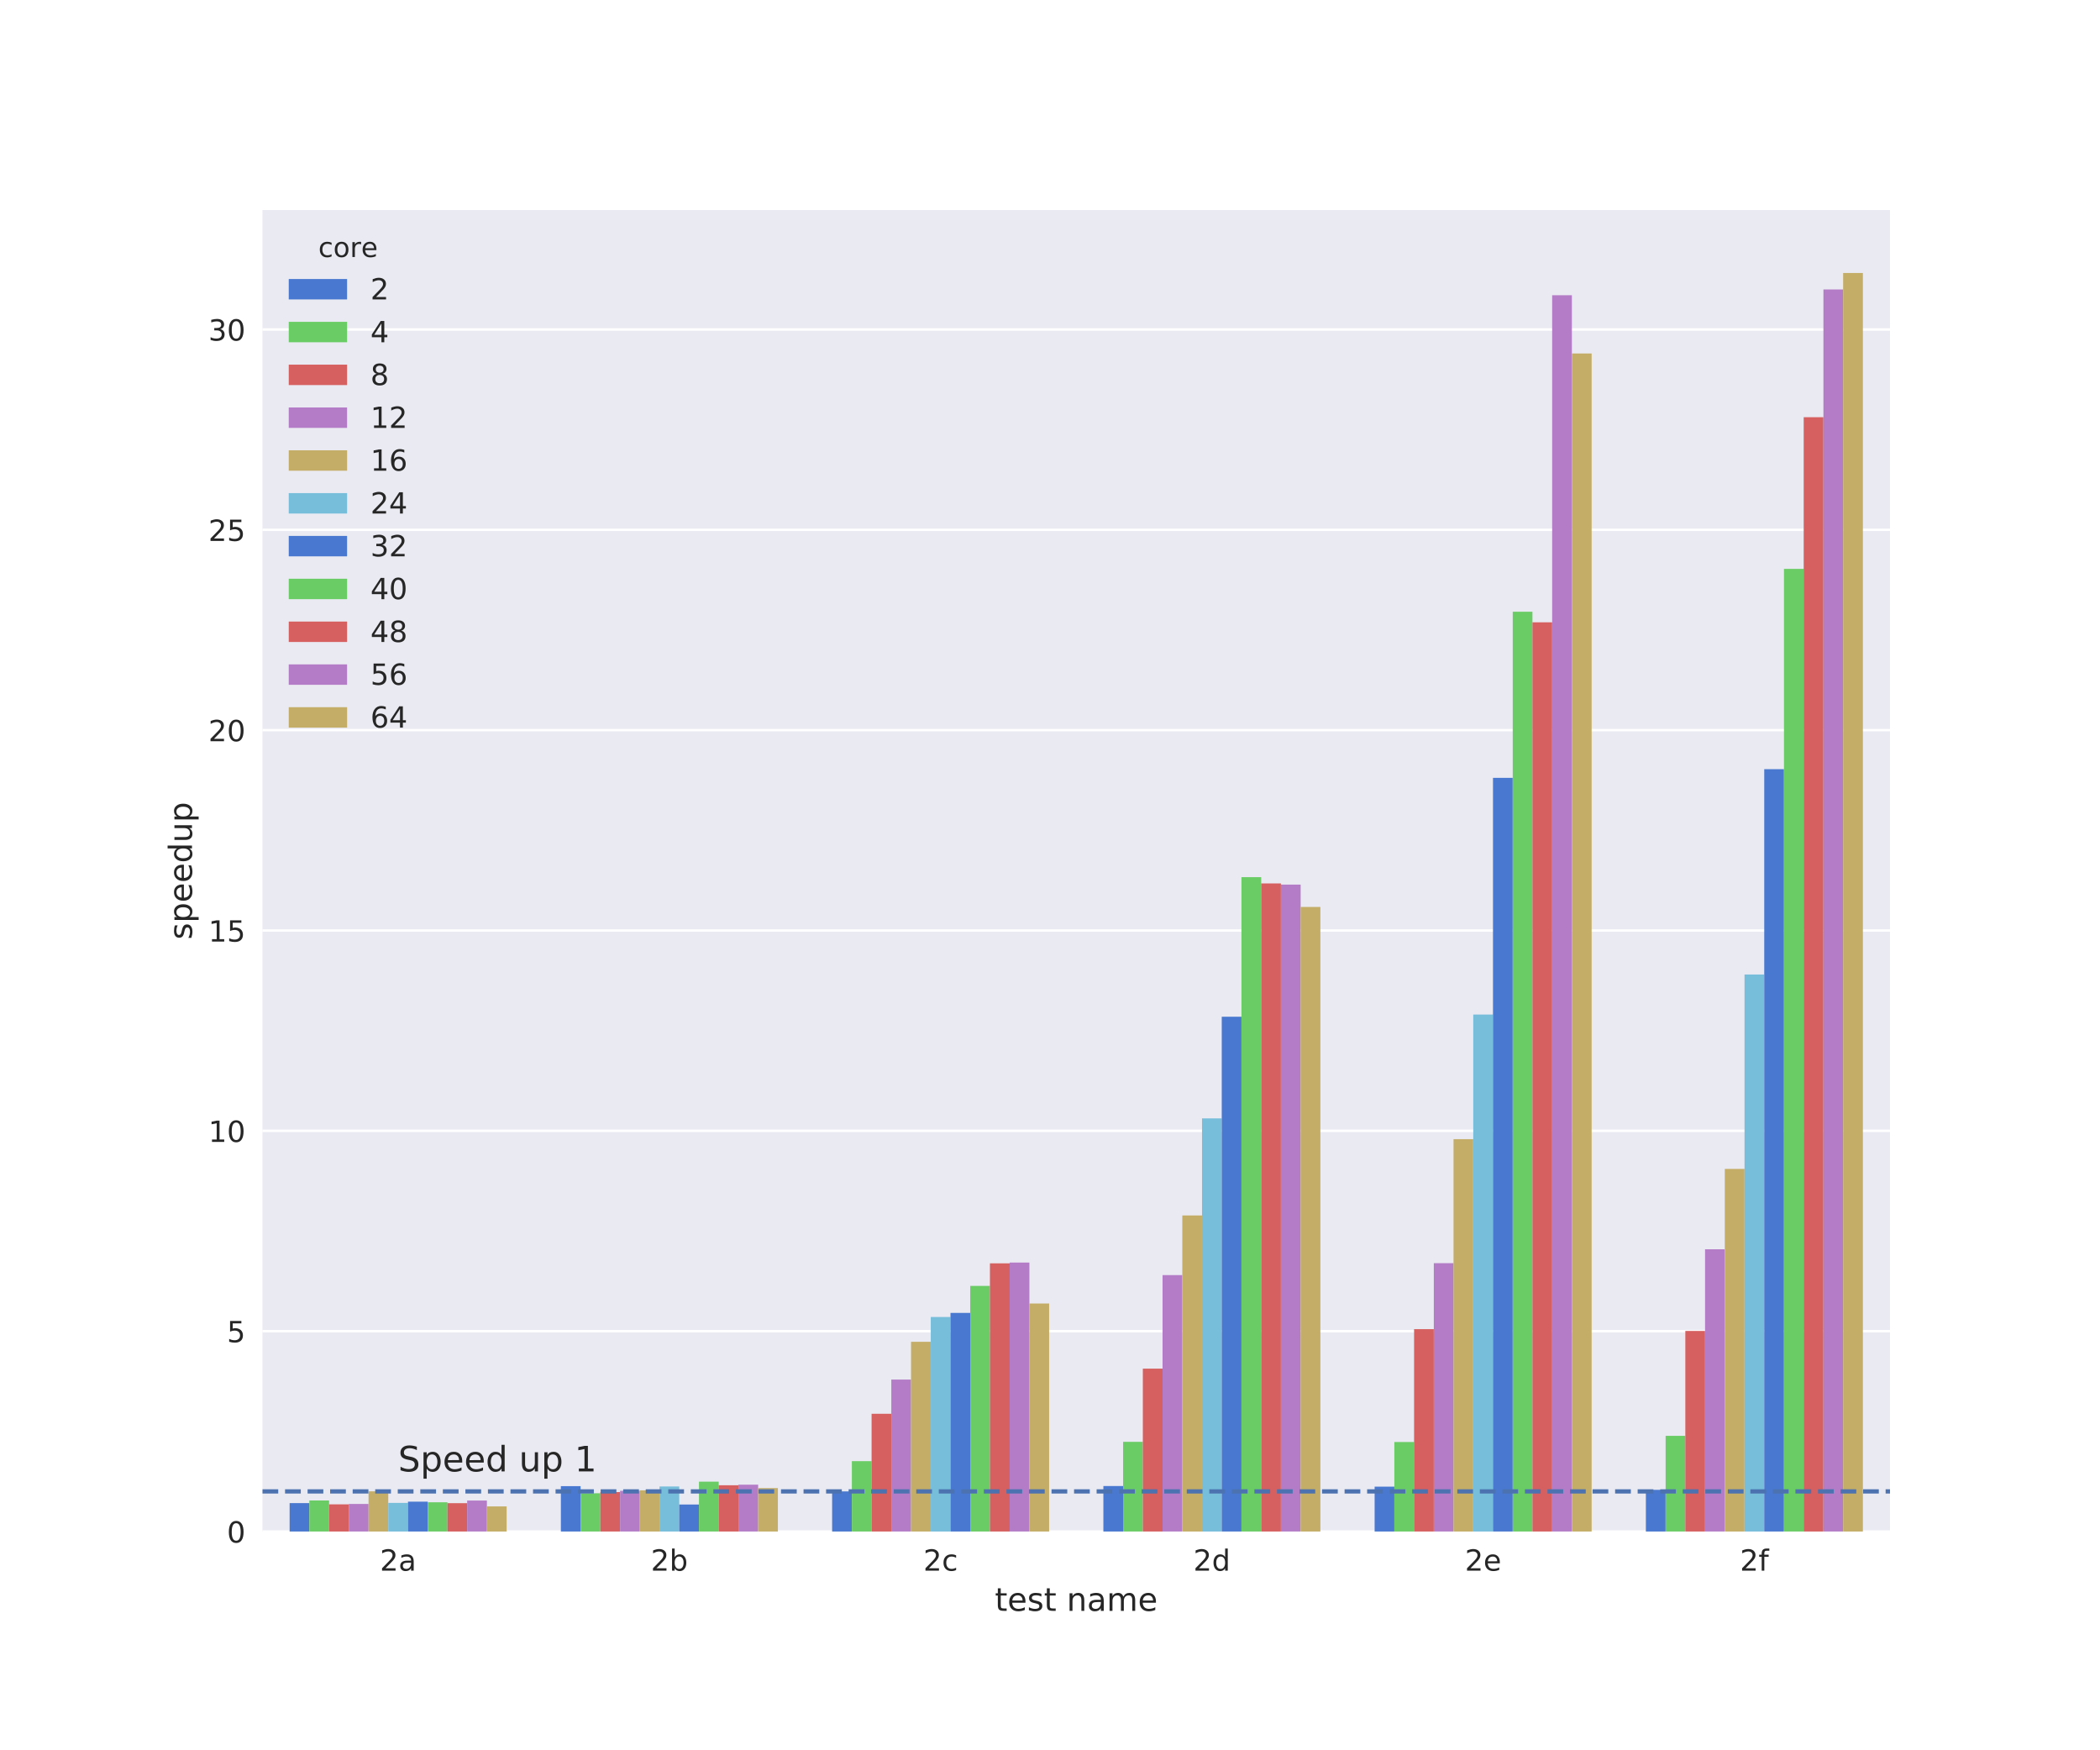 <?xml version="1.0" encoding="utf-8" standalone="no"?>
<!DOCTYPE svg PUBLIC "-//W3C//DTD SVG 1.1//EN"
  "http://www.w3.org/Graphics/SVG/1.1/DTD/svg11.dtd">
<!-- Created with matplotlib (http://matplotlib.org/) -->
<svg height="720pt" version="1.1" viewBox="0 0 864 720" width="864pt" xmlns="http://www.w3.org/2000/svg" xmlns:xlink="http://www.w3.org/1999/xlink">
 <defs>
  <style type="text/css">
*{stroke-linecap:butt;stroke-linejoin:round;}
  </style>
 </defs>
 <g id="figure_1">
  <g id="patch_1">
   <path d="M 0 720 
L 864 720 
L 864 0 
L 0 0 
z
" style="fill:#ffffff;"/>
  </g>
  <g id="axes_1">
   <g id="patch_2">
    <path d="M 108 630 
L 777.6 630 
L 777.6 86.4 
L 108 86.4 
z
" style="fill:#eaeaf2;"/>
   </g>
   <g id="matplotlib.axis_1">
    <g id="xtick_1">
     <g id="line2d_1"/>
     <g id="text_1">
      <!-- 2a -->
      <defs>
       <path d="M 19.188 8.297 
L 53.609 8.297 
L 53.609 0 
L 7.328 0 
L 7.328 8.297 
Q 12.938 14.109 22.625 23.891 
Q 32.328 33.688 34.812 36.531 
Q 39.547 41.844 41.422 45.531 
Q 43.312 49.219 43.312 52.781 
Q 43.312 58.594 39.234 62.25 
Q 35.156 65.922 28.609 65.922 
Q 23.969 65.922 18.812 64.312 
Q 13.672 62.703 7.812 59.422 
L 7.812 69.391 
Q 13.766 71.781 18.938 73 
Q 24.125 74.219 28.422 74.219 
Q 39.75 74.219 46.484 68.547 
Q 53.219 62.891 53.219 53.422 
Q 53.219 48.922 51.531 44.891 
Q 49.859 40.875 45.406 35.406 
Q 44.188 33.984 37.641 27.219 
Q 31.109 20.453 19.188 8.297 
z
" id="DejaVuSans-32"/>
       <path d="M 34.281 27.484 
Q 23.391 27.484 19.188 25 
Q 14.984 22.516 14.984 16.5 
Q 14.984 11.719 18.141 8.906 
Q 21.297 6.109 26.703 6.109 
Q 34.188 6.109 38.703 11.406 
Q 43.219 16.703 43.219 25.484 
L 43.219 27.484 
z
M 52.203 31.203 
L 52.203 0 
L 43.219 0 
L 43.219 8.297 
Q 40.141 3.328 35.547 0.953 
Q 30.953 -1.422 24.312 -1.422 
Q 15.922 -1.422 10.953 3.297 
Q 6 8.016 6 15.922 
Q 6 25.141 12.172 29.828 
Q 18.359 34.516 30.609 34.516 
L 43.219 34.516 
L 43.219 35.406 
Q 43.219 41.609 39.141 45 
Q 35.062 48.391 27.688 48.391 
Q 23 48.391 18.547 47.266 
Q 14.109 46.141 10.016 43.891 
L 10.016 52.203 
Q 14.938 54.109 19.578 55.047 
Q 24.219 56 28.609 56 
Q 40.484 56 46.344 49.844 
Q 52.203 43.703 52.203 31.203 
z
" id="DejaVuSans-61"/>
      </defs>
      <g style="fill:#262626;" transform="translate(156.306 646.118)scale(0.12 -0.12)">
       <use xlink:href="#DejaVuSans-32"/>
       <use x="63.623" xlink:href="#DejaVuSans-61"/>
      </g>
     </g>
    </g>
    <g id="xtick_2">
     <g id="line2d_2"/>
     <g id="text_2">
      <!-- 2b -->
      <defs>
       <path d="M 48.688 27.297 
Q 48.688 37.203 44.609 42.844 
Q 40.531 48.484 33.406 48.484 
Q 26.266 48.484 22.188 42.844 
Q 18.109 37.203 18.109 27.297 
Q 18.109 17.391 22.188 11.75 
Q 26.266 6.109 33.406 6.109 
Q 40.531 6.109 44.609 11.75 
Q 48.688 17.391 48.688 27.297 
z
M 18.109 46.391 
Q 20.953 51.266 25.266 53.625 
Q 29.594 56 35.594 56 
Q 45.562 56 51.781 48.094 
Q 58.016 40.188 58.016 27.297 
Q 58.016 14.406 51.781 6.484 
Q 45.562 -1.422 35.594 -1.422 
Q 29.594 -1.422 25.266 0.953 
Q 20.953 3.328 18.109 8.203 
L 18.109 0 
L 9.078 0 
L 9.078 75.984 
L 18.109 75.984 
z
" id="DejaVuSans-62"/>
      </defs>
      <g style="fill:#262626;" transform="translate(267.773 646.118)scale(0.12 -0.12)">
       <use xlink:href="#DejaVuSans-32"/>
       <use x="63.623" xlink:href="#DejaVuSans-62"/>
      </g>
     </g>
    </g>
    <g id="xtick_3">
     <g id="line2d_3"/>
     <g id="text_3">
      <!-- 2c -->
      <defs>
       <path d="M 48.781 52.594 
L 48.781 44.188 
Q 44.969 46.297 41.141 47.344 
Q 37.312 48.391 33.406 48.391 
Q 24.656 48.391 19.812 42.844 
Q 14.984 37.312 14.984 27.297 
Q 14.984 17.281 19.812 11.734 
Q 24.656 6.203 33.406 6.203 
Q 37.312 6.203 41.141 7.25 
Q 44.969 8.297 48.781 10.406 
L 48.781 2.094 
Q 45.016 0.344 40.984 -0.531 
Q 36.969 -1.422 32.422 -1.422 
Q 20.062 -1.422 12.781 6.344 
Q 5.516 14.109 5.516 27.297 
Q 5.516 40.672 12.859 48.328 
Q 20.219 56 33.016 56 
Q 37.156 56 41.109 55.141 
Q 45.062 54.297 48.781 52.594 
z
" id="DejaVuSans-63"/>
      </defs>
      <g style="fill:#262626;" transform="translate(379.883 646.118)scale(0.12 -0.12)">
       <use xlink:href="#DejaVuSans-32"/>
       <use x="63.623" xlink:href="#DejaVuSans-63"/>
      </g>
     </g>
    </g>
    <g id="xtick_4">
     <g id="line2d_4"/>
     <g id="text_4">
      <!-- 2d -->
      <defs>
       <path d="M 45.406 46.391 
L 45.406 75.984 
L 54.391 75.984 
L 54.391 0 
L 45.406 0 
L 45.406 8.203 
Q 42.578 3.328 38.25 0.953 
Q 33.938 -1.422 27.875 -1.422 
Q 17.969 -1.422 11.734 6.484 
Q 5.516 14.406 5.516 27.297 
Q 5.516 40.188 11.734 48.094 
Q 17.969 56 27.875 56 
Q 33.938 56 38.25 53.625 
Q 42.578 51.266 45.406 46.391 
z
M 14.797 27.297 
Q 14.797 17.391 18.875 11.75 
Q 22.953 6.109 30.078 6.109 
Q 37.203 6.109 41.297 11.75 
Q 45.406 17.391 45.406 27.297 
Q 45.406 37.203 41.297 42.844 
Q 37.203 48.484 30.078 48.484 
Q 22.953 48.484 18.875 42.844 
Q 14.797 37.203 14.797 27.297 
z
" id="DejaVuSans-64"/>
      </defs>
      <g style="fill:#262626;" transform="translate(490.973 646.118)scale(0.12 -0.12)">
       <use xlink:href="#DejaVuSans-32"/>
       <use x="63.623" xlink:href="#DejaVuSans-64"/>
      </g>
     </g>
    </g>
    <g id="xtick_5">
     <g id="line2d_5"/>
     <g id="text_5">
      <!-- 2e -->
      <defs>
       <path d="M 56.203 29.594 
L 56.203 25.203 
L 14.891 25.203 
Q 15.484 15.922 20.484 11.062 
Q 25.484 6.203 34.422 6.203 
Q 39.594 6.203 44.453 7.469 
Q 49.312 8.734 54.109 11.281 
L 54.109 2.781 
Q 49.266 0.734 44.188 -0.344 
Q 39.109 -1.422 33.891 -1.422 
Q 20.797 -1.422 13.156 6.188 
Q 5.516 13.812 5.516 26.812 
Q 5.516 40.234 12.766 48.109 
Q 20.016 56 32.328 56 
Q 43.359 56 49.781 48.891 
Q 56.203 41.797 56.203 29.594 
z
M 47.219 32.234 
Q 47.125 39.594 43.094 43.984 
Q 39.062 48.391 32.422 48.391 
Q 24.906 48.391 20.391 44.141 
Q 15.875 39.891 15.188 32.172 
z
" id="DejaVuSans-65"/>
      </defs>
      <g style="fill:#262626;" transform="translate(602.691 646.118)scale(0.12 -0.12)">
       <use xlink:href="#DejaVuSans-32"/>
       <use x="63.623" xlink:href="#DejaVuSans-65"/>
      </g>
     </g>
    </g>
    <g id="xtick_6">
     <g id="line2d_6"/>
     <g id="text_6">
      <!-- 2f -->
      <defs>
       <path d="M 37.109 75.984 
L 37.109 68.5 
L 28.516 68.5 
Q 23.688 68.5 21.797 66.547 
Q 19.922 64.594 19.922 59.516 
L 19.922 54.688 
L 34.719 54.688 
L 34.719 47.703 
L 19.922 47.703 
L 19.922 0 
L 10.891 0 
L 10.891 47.703 
L 2.297 47.703 
L 2.297 54.688 
L 10.891 54.688 
L 10.891 58.5 
Q 10.891 67.625 15.141 71.797 
Q 19.391 75.984 28.609 75.984 
z
" id="DejaVuSans-66"/>
      </defs>
      <g style="fill:#262626;" transform="translate(715.87 646.118)scale(0.12 -0.12)">
       <use xlink:href="#DejaVuSans-32"/>
       <use x="63.623" xlink:href="#DejaVuSans-66"/>
      </g>
     </g>
    </g>
    <g id="text_7">
     <!-- test name -->
     <defs>
      <path d="M 18.312 70.219 
L 18.312 54.688 
L 36.812 54.688 
L 36.812 47.703 
L 18.312 47.703 
L 18.312 18.016 
Q 18.312 11.328 20.141 9.422 
Q 21.969 7.516 27.594 7.516 
L 36.812 7.516 
L 36.812 0 
L 27.594 0 
Q 17.188 0 13.234 3.875 
Q 9.281 7.766 9.281 18.016 
L 9.281 47.703 
L 2.688 47.703 
L 2.688 54.688 
L 9.281 54.688 
L 9.281 70.219 
z
" id="DejaVuSans-74"/>
      <path d="M 44.281 53.078 
L 44.281 44.578 
Q 40.484 46.531 36.375 47.5 
Q 32.281 48.484 27.875 48.484 
Q 21.188 48.484 17.844 46.438 
Q 14.5 44.391 14.5 40.281 
Q 14.5 37.156 16.891 35.375 
Q 19.281 33.594 26.516 31.984 
L 29.594 31.297 
Q 39.156 29.25 43.188 25.516 
Q 47.219 21.781 47.219 15.094 
Q 47.219 7.469 41.188 3.016 
Q 35.156 -1.422 24.609 -1.422 
Q 20.219 -1.422 15.453 -0.562 
Q 10.688 0.297 5.422 2 
L 5.422 11.281 
Q 10.406 8.688 15.234 7.391 
Q 20.062 6.109 24.812 6.109 
Q 31.156 6.109 34.562 8.281 
Q 37.984 10.453 37.984 14.406 
Q 37.984 18.062 35.516 20.016 
Q 33.062 21.969 24.703 23.781 
L 21.578 24.516 
Q 13.234 26.266 9.516 29.906 
Q 5.812 33.547 5.812 39.891 
Q 5.812 47.609 11.281 51.797 
Q 16.75 56 26.812 56 
Q 31.781 56 36.172 55.266 
Q 40.578 54.547 44.281 53.078 
z
" id="DejaVuSans-73"/>
      <path id="DejaVuSans-20"/>
      <path d="M 54.891 33.016 
L 54.891 0 
L 45.906 0 
L 45.906 32.719 
Q 45.906 40.484 42.875 44.328 
Q 39.844 48.188 33.797 48.188 
Q 26.516 48.188 22.312 43.547 
Q 18.109 38.922 18.109 30.906 
L 18.109 0 
L 9.078 0 
L 9.078 54.688 
L 18.109 54.688 
L 18.109 46.188 
Q 21.344 51.125 25.703 53.562 
Q 30.078 56 35.797 56 
Q 45.219 56 50.047 50.172 
Q 54.891 44.344 54.891 33.016 
z
" id="DejaVuSans-6e"/>
      <path d="M 52 44.188 
Q 55.375 50.25 60.062 53.125 
Q 64.75 56 71.094 56 
Q 79.641 56 84.281 50.016 
Q 88.922 44.047 88.922 33.016 
L 88.922 0 
L 79.891 0 
L 79.891 32.719 
Q 79.891 40.578 77.094 44.375 
Q 74.312 48.188 68.609 48.188 
Q 61.625 48.188 57.562 43.547 
Q 53.516 38.922 53.516 30.906 
L 53.516 0 
L 44.484 0 
L 44.484 32.719 
Q 44.484 40.625 41.703 44.406 
Q 38.922 48.188 33.109 48.188 
Q 26.219 48.188 22.156 43.531 
Q 18.109 38.875 18.109 30.906 
L 18.109 0 
L 9.078 0 
L 9.078 54.688 
L 18.109 54.688 
L 18.109 46.188 
Q 21.188 51.219 25.484 53.609 
Q 29.781 56 35.688 56 
Q 41.656 56 45.828 52.969 
Q 50 49.953 52 44.188 
z
" id="DejaVuSans-6d"/>
     </defs>
     <g style="fill:#262626;" transform="translate(409.311 662.644)scale(0.132 -0.132)">
      <use xlink:href="#DejaVuSans-74"/>
      <use x="39.209" xlink:href="#DejaVuSans-65"/>
      <use x="100.732" xlink:href="#DejaVuSans-73"/>
      <use x="152.832" xlink:href="#DejaVuSans-74"/>
      <use x="192.041" xlink:href="#DejaVuSans-20"/>
      <use x="223.828" xlink:href="#DejaVuSans-6e"/>
      <use x="287.207" xlink:href="#DejaVuSans-61"/>
      <use x="348.486" xlink:href="#DejaVuSans-6d"/>
      <use x="445.898" xlink:href="#DejaVuSans-65"/>
     </g>
    </g>
   </g>
   <g id="matplotlib.axis_2">
    <g id="ytick_1">
     <g id="line2d_7">
      <path clip-path="url(#pfb5f2fb665)" d="M 108 630 
L 777.6 630 
" style="fill:none;stroke:#ffffff;stroke-linecap:round;"/>
     </g>
     <g id="line2d_8"/>
     <g id="text_8">
      <!-- 0 -->
      <defs>
       <path d="M 31.781 66.406 
Q 24.172 66.406 20.328 58.906 
Q 16.5 51.422 16.5 36.375 
Q 16.5 21.391 20.328 13.891 
Q 24.172 6.391 31.781 6.391 
Q 39.453 6.391 43.281 13.891 
Q 47.125 21.391 47.125 36.375 
Q 47.125 51.422 43.281 58.906 
Q 39.453 66.406 31.781 66.406 
z
M 31.781 74.219 
Q 44.047 74.219 50.516 64.516 
Q 56.984 54.828 56.984 36.375 
Q 56.984 17.969 50.516 8.266 
Q 44.047 -1.422 31.781 -1.422 
Q 19.531 -1.422 13.062 8.266 
Q 6.594 17.969 6.594 36.375 
Q 6.594 54.828 13.062 64.516 
Q 19.531 74.219 31.781 74.219 
z
" id="DejaVuSans-30"/>
      </defs>
      <g style="fill:#262626;" transform="translate(93.365 634.559)scale(0.12 -0.12)">
       <use xlink:href="#DejaVuSans-30"/>
      </g>
     </g>
    </g>
    <g id="ytick_2">
     <g id="line2d_9">
      <path clip-path="url(#pfb5f2fb665)" d="M 108 547.59 
L 777.6 547.59 
" style="fill:none;stroke:#ffffff;stroke-linecap:round;"/>
     </g>
     <g id="line2d_10"/>
     <g id="text_9">
      <!-- 5 -->
      <defs>
       <path d="M 10.797 72.906 
L 49.516 72.906 
L 49.516 64.594 
L 19.828 64.594 
L 19.828 46.734 
Q 21.969 47.469 24.109 47.828 
Q 26.266 48.188 28.422 48.188 
Q 40.625 48.188 47.75 41.5 
Q 54.891 34.812 54.891 23.391 
Q 54.891 11.625 47.562 5.094 
Q 40.234 -1.422 26.906 -1.422 
Q 22.312 -1.422 17.547 -0.641 
Q 12.797 0.141 7.719 1.703 
L 7.719 11.625 
Q 12.109 9.234 16.797 8.062 
Q 21.484 6.891 26.703 6.891 
Q 35.156 6.891 40.078 11.328 
Q 45.016 15.766 45.016 23.391 
Q 45.016 31 40.078 35.438 
Q 35.156 39.891 26.703 39.891 
Q 22.75 39.891 18.812 39.016 
Q 14.891 38.141 10.797 36.281 
z
" id="DejaVuSans-35"/>
      </defs>
      <g style="fill:#262626;" transform="translate(93.365 552.149)scale(0.12 -0.12)">
       <use xlink:href="#DejaVuSans-35"/>
      </g>
     </g>
    </g>
    <g id="ytick_3">
     <g id="line2d_11">
      <path clip-path="url(#pfb5f2fb665)" d="M 108 465.181 
L 777.6 465.181 
" style="fill:none;stroke:#ffffff;stroke-linecap:round;"/>
     </g>
     <g id="line2d_12"/>
     <g id="text_10">
      <!-- 10 -->
      <defs>
       <path d="M 12.406 8.297 
L 28.516 8.297 
L 28.516 63.922 
L 10.984 60.406 
L 10.984 69.391 
L 28.422 72.906 
L 38.281 72.906 
L 38.281 8.297 
L 54.391 8.297 
L 54.391 0 
L 12.406 0 
z
" id="DejaVuSans-31"/>
      </defs>
      <g style="fill:#262626;" transform="translate(85.73 469.74)scale(0.12 -0.12)">
       <use xlink:href="#DejaVuSans-31"/>
       <use x="63.623" xlink:href="#DejaVuSans-30"/>
      </g>
     </g>
    </g>
    <g id="ytick_4">
     <g id="line2d_13">
      <path clip-path="url(#pfb5f2fb665)" d="M 108 382.771 
L 777.6 382.771 
" style="fill:none;stroke:#ffffff;stroke-linecap:round;"/>
     </g>
     <g id="line2d_14"/>
     <g id="text_11">
      <!-- 15 -->
      <g style="fill:#262626;" transform="translate(85.73 387.33)scale(0.12 -0.12)">
       <use xlink:href="#DejaVuSans-31"/>
       <use x="63.623" xlink:href="#DejaVuSans-35"/>
      </g>
     </g>
    </g>
    <g id="ytick_5">
     <g id="line2d_15">
      <path clip-path="url(#pfb5f2fb665)" d="M 108 300.361 
L 777.6 300.361 
" style="fill:none;stroke:#ffffff;stroke-linecap:round;"/>
     </g>
     <g id="line2d_16"/>
     <g id="text_12">
      <!-- 20 -->
      <g style="fill:#262626;" transform="translate(85.73 304.92)scale(0.12 -0.12)">
       <use xlink:href="#DejaVuSans-32"/>
       <use x="63.623" xlink:href="#DejaVuSans-30"/>
      </g>
     </g>
    </g>
    <g id="ytick_6">
     <g id="line2d_17">
      <path clip-path="url(#pfb5f2fb665)" d="M 108 217.951 
L 777.6 217.951 
" style="fill:none;stroke:#ffffff;stroke-linecap:round;"/>
     </g>
     <g id="line2d_18"/>
     <g id="text_13">
      <!-- 25 -->
      <g style="fill:#262626;" transform="translate(85.73 222.511)scale(0.12 -0.12)">
       <use xlink:href="#DejaVuSans-32"/>
       <use x="63.623" xlink:href="#DejaVuSans-35"/>
      </g>
     </g>
    </g>
    <g id="ytick_7">
     <g id="line2d_19">
      <path clip-path="url(#pfb5f2fb665)" d="M 108 135.542 
L 777.6 135.542 
" style="fill:none;stroke:#ffffff;stroke-linecap:round;"/>
     </g>
     <g id="line2d_20"/>
     <g id="text_14">
      <!-- 30 -->
      <defs>
       <path d="M 40.578 39.312 
Q 47.656 37.797 51.625 33 
Q 55.609 28.219 55.609 21.188 
Q 55.609 10.406 48.188 4.484 
Q 40.766 -1.422 27.094 -1.422 
Q 22.516 -1.422 17.656 -0.516 
Q 12.797 0.391 7.625 2.203 
L 7.625 11.719 
Q 11.719 9.328 16.594 8.109 
Q 21.484 6.891 26.812 6.891 
Q 36.078 6.891 40.938 10.547 
Q 45.797 14.203 45.797 21.188 
Q 45.797 27.641 41.281 31.266 
Q 36.766 34.906 28.719 34.906 
L 20.219 34.906 
L 20.219 43.016 
L 29.109 43.016 
Q 36.375 43.016 40.234 45.922 
Q 44.094 48.828 44.094 54.297 
Q 44.094 59.906 40.109 62.906 
Q 36.141 65.922 28.719 65.922 
Q 24.656 65.922 20.016 65.031 
Q 15.375 64.156 9.812 62.312 
L 9.812 71.094 
Q 15.438 72.656 20.344 73.438 
Q 25.25 74.219 29.594 74.219 
Q 40.828 74.219 47.359 69.109 
Q 53.906 64.016 53.906 55.328 
Q 53.906 49.266 50.438 45.094 
Q 46.969 40.922 40.578 39.312 
z
" id="DejaVuSans-33"/>
      </defs>
      <g style="fill:#262626;" transform="translate(85.73 140.101)scale(0.12 -0.12)">
       <use xlink:href="#DejaVuSans-33"/>
       <use x="63.623" xlink:href="#DejaVuSans-30"/>
      </g>
     </g>
    </g>
    <g id="text_15">
     <!-- speedup -->
     <defs>
      <path d="M 18.109 8.203 
L 18.109 -20.797 
L 9.078 -20.797 
L 9.078 54.688 
L 18.109 54.688 
L 18.109 46.391 
Q 20.953 51.266 25.266 53.625 
Q 29.594 56 35.594 56 
Q 45.562 56 51.781 48.094 
Q 58.016 40.188 58.016 27.297 
Q 58.016 14.406 51.781 6.484 
Q 45.562 -1.422 35.594 -1.422 
Q 29.594 -1.422 25.266 0.953 
Q 20.953 3.328 18.109 8.203 
z
M 48.688 27.297 
Q 48.688 37.203 44.609 42.844 
Q 40.531 48.484 33.406 48.484 
Q 26.266 48.484 22.188 42.844 
Q 18.109 37.203 18.109 27.297 
Q 18.109 17.391 22.188 11.75 
Q 26.266 6.109 33.406 6.109 
Q 40.531 6.109 44.609 11.75 
Q 48.688 17.391 48.688 27.297 
z
" id="DejaVuSans-70"/>
      <path d="M 8.5 21.578 
L 8.5 54.688 
L 17.484 54.688 
L 17.484 21.922 
Q 17.484 14.156 20.5 10.266 
Q 23.531 6.391 29.594 6.391 
Q 36.859 6.391 41.078 11.031 
Q 45.312 15.672 45.312 23.688 
L 45.312 54.688 
L 54.297 54.688 
L 54.297 0 
L 45.312 0 
L 45.312 8.406 
Q 42.047 3.422 37.719 1 
Q 33.406 -1.422 27.688 -1.422 
Q 18.266 -1.422 13.375 4.438 
Q 8.5 10.297 8.5 21.578 
z
M 31.109 56 
z
" id="DejaVuSans-75"/>
     </defs>
     <g style="fill:#262626;" transform="translate(78.985 386.513)rotate(-90)scale(0.132 -0.132)">
      <use xlink:href="#DejaVuSans-73"/>
      <use x="52.1" xlink:href="#DejaVuSans-70"/>
      <use x="115.576" xlink:href="#DejaVuSans-65"/>
      <use x="177.1" xlink:href="#DejaVuSans-65"/>
      <use x="238.623" xlink:href="#DejaVuSans-64"/>
      <use x="302.1" xlink:href="#DejaVuSans-75"/>
      <use x="365.479" xlink:href="#DejaVuSans-70"/>
     </g>
    </g>
   </g>
   <g id="patch_3">
    <path clip-path="url(#pfb5f2fb665)" d="M 119.16 630 
L 127.276 630 
L 127.276 618.331 
L 119.16 618.331 
z
" style="fill:#4878cf;"/>
   </g>
   <g id="patch_4">
    <path clip-path="url(#pfb5f2fb665)" d="M 230.76 630 
L 238.876 630 
L 238.876 611.342 
L 230.76 611.342 
z
" style="fill:#4878cf;"/>
   </g>
   <g id="patch_5">
    <path clip-path="url(#pfb5f2fb665)" d="M 342.36 630 
L 350.476 630 
L 350.476 613.518 
L 342.36 613.518 
z
" style="fill:#4878cf;"/>
   </g>
   <g id="patch_6">
    <path clip-path="url(#pfb5f2fb665)" d="M 453.96 630 
L 462.076 630 
L 462.076 611.293 
L 453.96 611.293 
z
" style="fill:#4878cf;"/>
   </g>
   <g id="patch_7">
    <path clip-path="url(#pfb5f2fb665)" d="M 565.56 630 
L 573.676 630 
L 573.676 611.557 
L 565.56 611.557 
z
" style="fill:#4878cf;"/>
   </g>
   <g id="patch_8">
    <path clip-path="url(#pfb5f2fb665)" d="M 677.16 630 
L 685.276 630 
L 685.276 612.859 
L 677.16 612.859 
z
" style="fill:#4878cf;"/>
   </g>
   <g id="patch_9">
    <path clip-path="url(#pfb5f2fb665)" d="M 127.276 630 
L 135.393 630 
L 135.393 617.243 
L 127.276 617.243 
z
" style="fill:#6acc65;"/>
   </g>
   <g id="patch_10">
    <path clip-path="url(#pfb5f2fb665)" d="M 238.876 630 
L 246.993 630 
L 246.993 614.276 
L 238.876 614.276 
z
" style="fill:#6acc65;"/>
   </g>
   <g id="patch_11">
    <path clip-path="url(#pfb5f2fb665)" d="M 350.476 630 
L 358.593 630 
L 358.593 601.074 
L 350.476 601.074 
z
" style="fill:#6acc65;"/>
   </g>
   <g id="patch_12">
    <path clip-path="url(#pfb5f2fb665)" d="M 462.076 630 
L 470.193 630 
L 470.193 593.113 
L 462.076 593.113 
z
" style="fill:#6acc65;"/>
   </g>
   <g id="patch_13">
    <path clip-path="url(#pfb5f2fb665)" d="M 573.676 630 
L 581.793 630 
L 581.793 593.196 
L 573.676 593.196 
z
" style="fill:#6acc65;"/>
   </g>
   <g id="patch_14">
    <path clip-path="url(#pfb5f2fb665)" d="M 685.276 630 
L 693.393 630 
L 693.393 590.658 
L 685.276 590.658 
z
" style="fill:#6acc65;"/>
   </g>
   <g id="patch_15">
    <path clip-path="url(#pfb5f2fb665)" d="M 135.393 630 
L 143.509 630 
L 143.509 618.842 
L 135.393 618.842 
z
" style="fill:#d65f5f;"/>
   </g>
   <g id="patch_16">
    <path clip-path="url(#pfb5f2fb665)" d="M 246.993 630 
L 255.109 630 
L 255.109 613.782 
L 246.993 613.782 
z
" style="fill:#d65f5f;"/>
   </g>
   <g id="patch_17">
    <path clip-path="url(#pfb5f2fb665)" d="M 358.593 630 
L 366.709 630 
L 366.709 581.576 
L 358.593 581.576 
z
" style="fill:#d65f5f;"/>
   </g>
   <g id="patch_18">
    <path clip-path="url(#pfb5f2fb665)" d="M 470.193 630 
L 478.309 630 
L 478.309 563.001 
L 470.193 563.001 
z
" style="fill:#d65f5f;"/>
   </g>
   <g id="patch_19">
    <path clip-path="url(#pfb5f2fb665)" d="M 581.793 630 
L 589.909 630 
L 589.909 546.766 
L 581.793 546.766 
z
" style="fill:#d65f5f;"/>
   </g>
   <g id="patch_20">
    <path clip-path="url(#pfb5f2fb665)" d="M 693.393 630 
L 701.509 630 
L 701.509 547.508 
L 693.393 547.508 
z
" style="fill:#d65f5f;"/>
   </g>
   <g id="patch_21">
    <path clip-path="url(#pfb5f2fb665)" d="M 143.509 630 
L 151.625 630 
L 151.625 618.677 
L 143.509 618.677 
z
" style="fill:#b47cc7;"/>
   </g>
   <g id="patch_22">
    <path clip-path="url(#pfb5f2fb665)" d="M 255.109 630 
L 263.225 630 
L 263.225 613.271 
L 255.109 613.271 
z
" style="fill:#b47cc7;"/>
   </g>
   <g id="patch_23">
    <path clip-path="url(#pfb5f2fb665)" d="M 366.709 630 
L 374.825 630 
L 374.825 567.5 
L 366.709 567.5 
z
" style="fill:#b47cc7;"/>
   </g>
   <g id="patch_24">
    <path clip-path="url(#pfb5f2fb665)" d="M 478.309 630 
L 486.425 630 
L 486.425 524.532 
L 478.309 524.532 
z
" style="fill:#b47cc7;"/>
   </g>
   <g id="patch_25">
    <path clip-path="url(#pfb5f2fb665)" d="M 589.909 630 
L 598.025 630 
L 598.025 519.62 
L 589.909 519.62 
z
" style="fill:#b47cc7;"/>
   </g>
   <g id="patch_26">
    <path clip-path="url(#pfb5f2fb665)" d="M 701.509 630 
L 709.625 630 
L 709.625 513.918 
L 701.509 513.918 
z
" style="fill:#b47cc7;"/>
   </g>
   <g id="patch_27">
    <path clip-path="url(#pfb5f2fb665)" d="M 151.625 630 
L 159.742 630 
L 159.742 613.485 
L 151.625 613.485 
z
" style="fill:#c4ad66;"/>
   </g>
   <g id="patch_28">
    <path clip-path="url(#pfb5f2fb665)" d="M 263.225 630 
L 271.342 630 
L 271.342 613.073 
L 263.225 613.073 
z
" style="fill:#c4ad66;"/>
   </g>
   <g id="patch_29">
    <path clip-path="url(#pfb5f2fb665)" d="M 374.825 630 
L 382.942 630 
L 382.942 551.958 
L 374.825 551.958 
z
" style="fill:#c4ad66;"/>
   </g>
   <g id="patch_30">
    <path clip-path="url(#pfb5f2fb665)" d="M 486.425 630 
L 494.542 630 
L 494.542 499.99 
L 486.425 499.99 
z
" style="fill:#c4ad66;"/>
   </g>
   <g id="patch_31">
    <path clip-path="url(#pfb5f2fb665)" d="M 598.025 630 
L 606.142 630 
L 606.142 468.609 
L 598.025 468.609 
z
" style="fill:#c4ad66;"/>
   </g>
   <g id="patch_32">
    <path clip-path="url(#pfb5f2fb665)" d="M 709.625 630 
L 717.742 630 
L 717.742 480.855 
L 709.625 480.855 
z
" style="fill:#c4ad66;"/>
   </g>
   <g id="patch_33">
    <path clip-path="url(#pfb5f2fb665)" d="M 159.742 630 
L 167.858 630 
L 167.858 618.232 
L 159.742 618.232 
z
" style="fill:#77bedb;"/>
   </g>
   <g id="patch_34">
    <path clip-path="url(#pfb5f2fb665)" d="M 271.342 630 
L 279.458 630 
L 279.458 611.491 
L 271.342 611.491 
z
" style="fill:#77bedb;"/>
   </g>
   <g id="patch_35">
    <path clip-path="url(#pfb5f2fb665)" d="M 382.942 630 
L 391.058 630 
L 391.058 541.756 
L 382.942 541.756 
z
" style="fill:#77bedb;"/>
   </g>
   <g id="patch_36">
    <path clip-path="url(#pfb5f2fb665)" d="M 494.542 630 
L 502.658 630 
L 502.658 460.055 
L 494.542 460.055 
z
" style="fill:#77bedb;"/>
   </g>
   <g id="patch_37">
    <path clip-path="url(#pfb5f2fb665)" d="M 606.142 630 
L 614.258 630 
L 614.258 417.35 
L 606.142 417.35 
z
" style="fill:#77bedb;"/>
   </g>
   <g id="patch_38">
    <path clip-path="url(#pfb5f2fb665)" d="M 717.742 630 
L 725.858 630 
L 725.858 400.868 
L 717.742 400.868 
z
" style="fill:#77bedb;"/>
   </g>
   <g id="patch_39">
    <path clip-path="url(#pfb5f2fb665)" d="M 167.858 630 
L 175.975 630 
L 175.975 617.721 
L 167.858 617.721 
z
" style="fill:#4878cf;"/>
   </g>
   <g id="patch_40">
    <path clip-path="url(#pfb5f2fb665)" d="M 279.458 630 
L 287.575 630 
L 287.575 618.891 
L 279.458 618.891 
z
" style="fill:#4878cf;"/>
   </g>
   <g id="patch_41">
    <path clip-path="url(#pfb5f2fb665)" d="M 391.058 630 
L 399.175 630 
L 399.175 540.075 
L 391.058 540.075 
z
" style="fill:#4878cf;"/>
   </g>
   <g id="patch_42">
    <path clip-path="url(#pfb5f2fb665)" d="M 502.658 630 
L 510.775 630 
L 510.775 418.24 
L 502.658 418.24 
z
" style="fill:#4878cf;"/>
   </g>
   <g id="patch_43">
    <path clip-path="url(#pfb5f2fb665)" d="M 614.258 630 
L 622.375 630 
L 622.375 319.991 
L 614.258 319.991 
z
" style="fill:#4878cf;"/>
   </g>
   <g id="patch_44">
    <path clip-path="url(#pfb5f2fb665)" d="M 725.858 630 
L 733.975 630 
L 733.975 316.415 
L 725.858 316.415 
z
" style="fill:#4878cf;"/>
   </g>
   <g id="patch_45">
    <path clip-path="url(#pfb5f2fb665)" d="M 175.975 630 
L 184.091 630 
L 184.091 617.985 
L 175.975 617.985 
z
" style="fill:#6acc65;"/>
   </g>
   <g id="patch_46">
    <path clip-path="url(#pfb5f2fb665)" d="M 287.575 630 
L 295.691 630 
L 295.691 609.496 
L 287.575 609.496 
z
" style="fill:#6acc65;"/>
   </g>
   <g id="patch_47">
    <path clip-path="url(#pfb5f2fb665)" d="M 399.175 630 
L 407.291 630 
L 407.291 528.982 
L 399.175 528.982 
z
" style="fill:#6acc65;"/>
   </g>
   <g id="patch_48">
    <path clip-path="url(#pfb5f2fb665)" d="M 510.775 630 
L 518.891 630 
L 518.891 360.833 
L 510.775 360.833 
z
" style="fill:#6acc65;"/>
   </g>
   <g id="patch_49">
    <path clip-path="url(#pfb5f2fb665)" d="M 622.375 630 
L 630.491 630 
L 630.491 251.641 
L 622.375 251.641 
z
" style="fill:#6acc65;"/>
   </g>
   <g id="patch_50">
    <path clip-path="url(#pfb5f2fb665)" d="M 733.975 630 
L 742.091 630 
L 742.091 234.021 
L 733.975 234.021 
z
" style="fill:#6acc65;"/>
   </g>
   <g id="patch_51">
    <path clip-path="url(#pfb5f2fb665)" d="M 184.091 630 
L 192.207 630 
L 192.207 618.347 
L 184.091 618.347 
z
" style="fill:#d65f5f;"/>
   </g>
   <g id="patch_52">
    <path clip-path="url(#pfb5f2fb665)" d="M 295.691 630 
L 303.807 630 
L 303.807 610.98 
L 295.691 610.98 
z
" style="fill:#d65f5f;"/>
   </g>
   <g id="patch_53">
    <path clip-path="url(#pfb5f2fb665)" d="M 407.291 630 
L 415.407 630 
L 415.407 519.686 
L 407.291 519.686 
z
" style="fill:#d65f5f;"/>
   </g>
   <g id="patch_54">
    <path clip-path="url(#pfb5f2fb665)" d="M 518.891 630 
L 527.007 630 
L 527.007 363.405 
L 518.891 363.405 
z
" style="fill:#d65f5f;"/>
   </g>
   <g id="patch_55">
    <path clip-path="url(#pfb5f2fb665)" d="M 630.491 630 
L 638.607 630 
L 638.607 255.992 
L 630.491 255.992 
z
" style="fill:#d65f5f;"/>
   </g>
   <g id="patch_56">
    <path clip-path="url(#pfb5f2fb665)" d="M 742.091 630 
L 750.207 630 
L 750.207 171.621 
L 742.091 171.621 
z
" style="fill:#d65f5f;"/>
   </g>
   <g id="patch_57">
    <path clip-path="url(#pfb5f2fb665)" d="M 192.207 630 
L 200.324 630 
L 200.324 617.276 
L 192.207 617.276 
z
" style="fill:#b47cc7;"/>
   </g>
   <g id="patch_58">
    <path clip-path="url(#pfb5f2fb665)" d="M 303.807 630 
L 311.924 630 
L 311.924 610.733 
L 303.807 610.733 
z
" style="fill:#b47cc7;"/>
   </g>
   <g id="patch_59">
    <path clip-path="url(#pfb5f2fb665)" d="M 415.407 630 
L 423.524 630 
L 423.524 519.373 
L 415.407 519.373 
z
" style="fill:#b47cc7;"/>
   </g>
   <g id="patch_60">
    <path clip-path="url(#pfb5f2fb665)" d="M 527.007 630 
L 535.124 630 
L 535.124 363.883 
L 527.007 363.883 
z
" style="fill:#b47cc7;"/>
   </g>
   <g id="patch_61">
    <path clip-path="url(#pfb5f2fb665)" d="M 638.607 630 
L 646.724 630 
L 646.724 121.433 
L 638.607 121.433 
z
" style="fill:#b47cc7;"/>
   </g>
   <g id="patch_62">
    <path clip-path="url(#pfb5f2fb665)" d="M 750.207 630 
L 758.324 630 
L 758.324 119.06 
L 750.207 119.06 
z
" style="fill:#b47cc7;"/>
   </g>
   <g id="patch_63">
    <path clip-path="url(#pfb5f2fb665)" d="M 200.324 630 
L 208.44 630 
L 208.44 619.682 
L 200.324 619.682 
z
" style="fill:#c4ad66;"/>
   </g>
   <g id="patch_64">
    <path clip-path="url(#pfb5f2fb665)" d="M 311.924 630 
L 320.04 630 
L 320.04 612.15 
L 311.924 612.15 
z
" style="fill:#c4ad66;"/>
   </g>
   <g id="patch_65">
    <path clip-path="url(#pfb5f2fb665)" d="M 423.524 630 
L 431.64 630 
L 431.64 536.218 
L 423.524 536.218 
z
" style="fill:#c4ad66;"/>
   </g>
   <g id="patch_66">
    <path clip-path="url(#pfb5f2fb665)" d="M 535.124 630 
L 543.24 630 
L 543.24 373.096 
L 535.124 373.096 
z
" style="fill:#c4ad66;"/>
   </g>
   <g id="patch_67">
    <path clip-path="url(#pfb5f2fb665)" d="M 646.724 630 
L 654.84 630 
L 654.84 145.398 
L 646.724 145.398 
z
" style="fill:#c4ad66;"/>
   </g>
   <g id="patch_68">
    <path clip-path="url(#pfb5f2fb665)" d="M 758.324 630 
L 766.44 630 
L 766.44 112.286 
L 758.324 112.286 
z
" style="fill:#c4ad66;"/>
   </g>
   <g id="line2d_21">
    <path clip-path="url(#pfb5f2fb665)" d="M 0 0 
" style="fill:none;stroke:#424242;stroke-linecap:round;stroke-width:3.15;"/>
   </g>
   <g id="line2d_22">
    <path clip-path="url(#pfb5f2fb665)" d="M 0 0 
" style="fill:none;stroke:#424242;stroke-linecap:round;stroke-width:3.15;"/>
   </g>
   <g id="line2d_23">
    <path clip-path="url(#pfb5f2fb665)" d="M 0 0 
" style="fill:none;stroke:#424242;stroke-linecap:round;stroke-width:3.15;"/>
   </g>
   <g id="line2d_24">
    <path clip-path="url(#pfb5f2fb665)" d="M 0 0 
" style="fill:none;stroke:#424242;stroke-linecap:round;stroke-width:3.15;"/>
   </g>
   <g id="line2d_25">
    <path clip-path="url(#pfb5f2fb665)" d="M 0 0 
" style="fill:none;stroke:#424242;stroke-linecap:round;stroke-width:3.15;"/>
   </g>
   <g id="line2d_26">
    <path clip-path="url(#pfb5f2fb665)" d="M 0 0 
" style="fill:none;stroke:#424242;stroke-linecap:round;stroke-width:3.15;"/>
   </g>
   <g id="line2d_27">
    <path clip-path="url(#pfb5f2fb665)" d="M 0 0 
" style="fill:none;stroke:#424242;stroke-linecap:round;stroke-width:3.15;"/>
   </g>
   <g id="line2d_28">
    <path clip-path="url(#pfb5f2fb665)" d="M 0 0 
" style="fill:none;stroke:#424242;stroke-linecap:round;stroke-width:3.15;"/>
   </g>
   <g id="line2d_29">
    <path clip-path="url(#pfb5f2fb665)" d="M 0 0 
" style="fill:none;stroke:#424242;stroke-linecap:round;stroke-width:3.15;"/>
   </g>
   <g id="line2d_30">
    <path clip-path="url(#pfb5f2fb665)" d="M 0 0 
" style="fill:none;stroke:#424242;stroke-linecap:round;stroke-width:3.15;"/>
   </g>
   <g id="line2d_31">
    <path clip-path="url(#pfb5f2fb665)" d="M 0 0 
" style="fill:none;stroke:#424242;stroke-linecap:round;stroke-width:3.15;"/>
   </g>
   <g id="line2d_32">
    <path clip-path="url(#pfb5f2fb665)" d="M 0 0 
" style="fill:none;stroke:#424242;stroke-linecap:round;stroke-width:3.15;"/>
   </g>
   <g id="line2d_33">
    <path clip-path="url(#pfb5f2fb665)" d="M 0 0 
" style="fill:none;stroke:#424242;stroke-linecap:round;stroke-width:3.15;"/>
   </g>
   <g id="line2d_34">
    <path clip-path="url(#pfb5f2fb665)" d="M 0 0 
" style="fill:none;stroke:#424242;stroke-linecap:round;stroke-width:3.15;"/>
   </g>
   <g id="line2d_35">
    <path clip-path="url(#pfb5f2fb665)" d="M 0 0 
" style="fill:none;stroke:#424242;stroke-linecap:round;stroke-width:3.15;"/>
   </g>
   <g id="line2d_36">
    <path clip-path="url(#pfb5f2fb665)" d="M 0 0 
" style="fill:none;stroke:#424242;stroke-linecap:round;stroke-width:3.15;"/>
   </g>
   <g id="line2d_37">
    <path clip-path="url(#pfb5f2fb665)" d="M 0 0 
" style="fill:none;stroke:#424242;stroke-linecap:round;stroke-width:3.15;"/>
   </g>
   <g id="line2d_38">
    <path clip-path="url(#pfb5f2fb665)" d="M 0 0 
" style="fill:none;stroke:#424242;stroke-linecap:round;stroke-width:3.15;"/>
   </g>
   <g id="line2d_39">
    <path clip-path="url(#pfb5f2fb665)" d="M 0 0 
" style="fill:none;stroke:#424242;stroke-linecap:round;stroke-width:3.15;"/>
   </g>
   <g id="line2d_40">
    <path clip-path="url(#pfb5f2fb665)" d="M 0 0 
" style="fill:none;stroke:#424242;stroke-linecap:round;stroke-width:3.15;"/>
   </g>
   <g id="line2d_41">
    <path clip-path="url(#pfb5f2fb665)" d="M 0 0 
" style="fill:none;stroke:#424242;stroke-linecap:round;stroke-width:3.15;"/>
   </g>
   <g id="line2d_42">
    <path clip-path="url(#pfb5f2fb665)" d="M 0 0 
" style="fill:none;stroke:#424242;stroke-linecap:round;stroke-width:3.15;"/>
   </g>
   <g id="line2d_43">
    <path clip-path="url(#pfb5f2fb665)" d="M 0 0 
" style="fill:none;stroke:#424242;stroke-linecap:round;stroke-width:3.15;"/>
   </g>
   <g id="line2d_44">
    <path clip-path="url(#pfb5f2fb665)" d="M 0 0 
" style="fill:none;stroke:#424242;stroke-linecap:round;stroke-width:3.15;"/>
   </g>
   <g id="line2d_45">
    <path clip-path="url(#pfb5f2fb665)" d="M 0 0 
" style="fill:none;stroke:#424242;stroke-linecap:round;stroke-width:3.15;"/>
   </g>
   <g id="line2d_46">
    <path clip-path="url(#pfb5f2fb665)" d="M 0 0 
" style="fill:none;stroke:#424242;stroke-linecap:round;stroke-width:3.15;"/>
   </g>
   <g id="line2d_47">
    <path clip-path="url(#pfb5f2fb665)" d="M 0 0 
" style="fill:none;stroke:#424242;stroke-linecap:round;stroke-width:3.15;"/>
   </g>
   <g id="line2d_48">
    <path clip-path="url(#pfb5f2fb665)" d="M 0 0 
" style="fill:none;stroke:#424242;stroke-linecap:round;stroke-width:3.15;"/>
   </g>
   <g id="line2d_49">
    <path clip-path="url(#pfb5f2fb665)" d="M 0 0 
" style="fill:none;stroke:#424242;stroke-linecap:round;stroke-width:3.15;"/>
   </g>
   <g id="line2d_50">
    <path clip-path="url(#pfb5f2fb665)" d="M 0 0 
" style="fill:none;stroke:#424242;stroke-linecap:round;stroke-width:3.15;"/>
   </g>
   <g id="line2d_51">
    <path clip-path="url(#pfb5f2fb665)" d="M 0 0 
" style="fill:none;stroke:#424242;stroke-linecap:round;stroke-width:3.15;"/>
   </g>
   <g id="line2d_52">
    <path clip-path="url(#pfb5f2fb665)" d="M 0 0 
" style="fill:none;stroke:#424242;stroke-linecap:round;stroke-width:3.15;"/>
   </g>
   <g id="line2d_53">
    <path clip-path="url(#pfb5f2fb665)" d="M 0 0 
" style="fill:none;stroke:#424242;stroke-linecap:round;stroke-width:3.15;"/>
   </g>
   <g id="line2d_54">
    <path clip-path="url(#pfb5f2fb665)" d="M 0 0 
" style="fill:none;stroke:#424242;stroke-linecap:round;stroke-width:3.15;"/>
   </g>
   <g id="line2d_55">
    <path clip-path="url(#pfb5f2fb665)" d="M 0 0 
" style="fill:none;stroke:#424242;stroke-linecap:round;stroke-width:3.15;"/>
   </g>
   <g id="line2d_56">
    <path clip-path="url(#pfb5f2fb665)" d="M 0 0 
" style="fill:none;stroke:#424242;stroke-linecap:round;stroke-width:3.15;"/>
   </g>
   <g id="line2d_57">
    <path clip-path="url(#pfb5f2fb665)" d="M 0 0 
" style="fill:none;stroke:#424242;stroke-linecap:round;stroke-width:3.15;"/>
   </g>
   <g id="line2d_58">
    <path clip-path="url(#pfb5f2fb665)" d="M 0 0 
" style="fill:none;stroke:#424242;stroke-linecap:round;stroke-width:3.15;"/>
   </g>
   <g id="line2d_59">
    <path clip-path="url(#pfb5f2fb665)" d="M 0 0 
" style="fill:none;stroke:#424242;stroke-linecap:round;stroke-width:3.15;"/>
   </g>
   <g id="line2d_60">
    <path clip-path="url(#pfb5f2fb665)" d="M 0 0 
" style="fill:none;stroke:#424242;stroke-linecap:round;stroke-width:3.15;"/>
   </g>
   <g id="line2d_61">
    <path clip-path="url(#pfb5f2fb665)" d="M 0 0 
" style="fill:none;stroke:#424242;stroke-linecap:round;stroke-width:3.15;"/>
   </g>
   <g id="line2d_62">
    <path clip-path="url(#pfb5f2fb665)" d="M 0 0 
" style="fill:none;stroke:#424242;stroke-linecap:round;stroke-width:3.15;"/>
   </g>
   <g id="line2d_63">
    <path clip-path="url(#pfb5f2fb665)" d="M 0 0 
" style="fill:none;stroke:#424242;stroke-linecap:round;stroke-width:3.15;"/>
   </g>
   <g id="line2d_64">
    <path clip-path="url(#pfb5f2fb665)" d="M 0 0 
" style="fill:none;stroke:#424242;stroke-linecap:round;stroke-width:3.15;"/>
   </g>
   <g id="line2d_65">
    <path clip-path="url(#pfb5f2fb665)" d="M 0 0 
" style="fill:none;stroke:#424242;stroke-linecap:round;stroke-width:3.15;"/>
   </g>
   <g id="line2d_66">
    <path clip-path="url(#pfb5f2fb665)" d="M 0 0 
" style="fill:none;stroke:#424242;stroke-linecap:round;stroke-width:3.15;"/>
   </g>
   <g id="line2d_67">
    <path clip-path="url(#pfb5f2fb665)" d="M 0 0 
" style="fill:none;stroke:#424242;stroke-linecap:round;stroke-width:3.15;"/>
   </g>
   <g id="line2d_68">
    <path clip-path="url(#pfb5f2fb665)" d="M 0 0 
" style="fill:none;stroke:#424242;stroke-linecap:round;stroke-width:3.15;"/>
   </g>
   <g id="line2d_69">
    <path clip-path="url(#pfb5f2fb665)" d="M 0 0 
" style="fill:none;stroke:#424242;stroke-linecap:round;stroke-width:3.15;"/>
   </g>
   <g id="line2d_70">
    <path clip-path="url(#pfb5f2fb665)" d="M 0 0 
" style="fill:none;stroke:#424242;stroke-linecap:round;stroke-width:3.15;"/>
   </g>
   <g id="line2d_71">
    <path clip-path="url(#pfb5f2fb665)" d="M 0 0 
" style="fill:none;stroke:#424242;stroke-linecap:round;stroke-width:3.15;"/>
   </g>
   <g id="line2d_72">
    <path clip-path="url(#pfb5f2fb665)" d="M 0 0 
" style="fill:none;stroke:#424242;stroke-linecap:round;stroke-width:3.15;"/>
   </g>
   <g id="line2d_73">
    <path clip-path="url(#pfb5f2fb665)" d="M 0 0 
" style="fill:none;stroke:#424242;stroke-linecap:round;stroke-width:3.15;"/>
   </g>
   <g id="line2d_74">
    <path clip-path="url(#pfb5f2fb665)" d="M 0 0 
" style="fill:none;stroke:#424242;stroke-linecap:round;stroke-width:3.15;"/>
   </g>
   <g id="line2d_75">
    <path clip-path="url(#pfb5f2fb665)" d="M 0 0 
" style="fill:none;stroke:#424242;stroke-linecap:round;stroke-width:3.15;"/>
   </g>
   <g id="line2d_76">
    <path clip-path="url(#pfb5f2fb665)" d="M 0 0 
" style="fill:none;stroke:#424242;stroke-linecap:round;stroke-width:3.15;"/>
   </g>
   <g id="line2d_77">
    <path clip-path="url(#pfb5f2fb665)" d="M 0 0 
" style="fill:none;stroke:#424242;stroke-linecap:round;stroke-width:3.15;"/>
   </g>
   <g id="line2d_78">
    <path clip-path="url(#pfb5f2fb665)" d="M 0 0 
" style="fill:none;stroke:#424242;stroke-linecap:round;stroke-width:3.15;"/>
   </g>
   <g id="line2d_79">
    <path clip-path="url(#pfb5f2fb665)" d="M 0 0 
" style="fill:none;stroke:#424242;stroke-linecap:round;stroke-width:3.15;"/>
   </g>
   <g id="line2d_80">
    <path clip-path="url(#pfb5f2fb665)" d="M 0 0 
" style="fill:none;stroke:#424242;stroke-linecap:round;stroke-width:3.15;"/>
   </g>
   <g id="line2d_81">
    <path clip-path="url(#pfb5f2fb665)" d="M 0 0 
" style="fill:none;stroke:#424242;stroke-linecap:round;stroke-width:3.15;"/>
   </g>
   <g id="line2d_82">
    <path clip-path="url(#pfb5f2fb665)" d="M 0 0 
" style="fill:none;stroke:#424242;stroke-linecap:round;stroke-width:3.15;"/>
   </g>
   <g id="line2d_83">
    <path clip-path="url(#pfb5f2fb665)" d="M 0 0 
" style="fill:none;stroke:#424242;stroke-linecap:round;stroke-width:3.15;"/>
   </g>
   <g id="line2d_84">
    <path clip-path="url(#pfb5f2fb665)" d="M 0 0 
" style="fill:none;stroke:#424242;stroke-linecap:round;stroke-width:3.15;"/>
   </g>
   <g id="line2d_85">
    <path clip-path="url(#pfb5f2fb665)" d="M 0 0 
" style="fill:none;stroke:#424242;stroke-linecap:round;stroke-width:3.15;"/>
   </g>
   <g id="line2d_86">
    <path clip-path="url(#pfb5f2fb665)" d="M 0 0 
" style="fill:none;stroke:#424242;stroke-linecap:round;stroke-width:3.15;"/>
   </g>
   <g id="line2d_87">
    <path clip-path="url(#pfb5f2fb665)" d="M 108 613.518 
L 777.6 613.518 
" style="fill:none;stroke:#4c72b0;stroke-dasharray:6.475,2.8;stroke-dashoffset:0;stroke-width:1.75;"/>
   </g>
   <g id="patch_69">
    <path d="M 108 630 
L 108 86.4 
" style="fill:none;"/>
   </g>
   <g id="patch_70">
    <path d="M 777.6 630 
L 777.6 86.4 
" style="fill:none;"/>
   </g>
   <g id="patch_71">
    <path d="M 108 630 
L 777.6 630 
" style="fill:none;"/>
   </g>
   <g id="patch_72">
    <path d="M 108 86.4 
L 777.6 86.4 
" style="fill:none;"/>
   </g>
   <g id="text_16">
    <!-- Speed up 1 -->
    <defs>
     <path d="M 53.516 70.516 
L 53.516 60.891 
Q 47.906 63.578 42.922 64.891 
Q 37.938 66.219 33.297 66.219 
Q 25.25 66.219 20.875 63.094 
Q 16.5 59.969 16.5 54.203 
Q 16.5 49.359 19.406 46.891 
Q 22.312 44.438 30.422 42.922 
L 36.375 41.703 
Q 47.406 39.594 52.656 34.297 
Q 57.906 29 57.906 20.125 
Q 57.906 9.516 50.797 4.047 
Q 43.703 -1.422 29.984 -1.422 
Q 24.812 -1.422 18.969 -0.25 
Q 13.141 0.922 6.891 3.219 
L 6.891 13.375 
Q 12.891 10.016 18.656 8.297 
Q 24.422 6.594 29.984 6.594 
Q 38.422 6.594 43.016 9.906 
Q 47.609 13.234 47.609 19.391 
Q 47.609 24.75 44.312 27.781 
Q 41.016 30.812 33.5 32.328 
L 27.484 33.5 
Q 16.453 35.688 11.516 40.375 
Q 6.594 45.062 6.594 53.422 
Q 6.594 63.094 13.406 68.656 
Q 20.219 74.219 32.172 74.219 
Q 37.312 74.219 42.625 73.281 
Q 47.953 72.359 53.516 70.516 
z
" id="DejaVuSans-53"/>
    </defs>
    <g style="fill:#262626;" transform="translate(163.8 605.277)scale(0.144 -0.144)">
     <use xlink:href="#DejaVuSans-53"/>
     <use x="63.477" xlink:href="#DejaVuSans-70"/>
     <use x="126.953" xlink:href="#DejaVuSans-65"/>
     <use x="188.477" xlink:href="#DejaVuSans-65"/>
     <use x="250" xlink:href="#DejaVuSans-64"/>
     <use x="313.477" xlink:href="#DejaVuSans-20"/>
     <use x="345.264" xlink:href="#DejaVuSans-75"/>
     <use x="408.643" xlink:href="#DejaVuSans-70"/>
     <use x="472.119" xlink:href="#DejaVuSans-20"/>
     <use x="503.906" xlink:href="#DejaVuSans-31"/>
    </g>
   </g>
   <g id="legend_1">
    <g id="text_17">
     <!-- core -->
     <defs>
      <path d="M 30.609 48.391 
Q 23.391 48.391 19.188 42.75 
Q 14.984 37.109 14.984 27.297 
Q 14.984 17.484 19.156 11.844 
Q 23.344 6.203 30.609 6.203 
Q 37.797 6.203 41.984 11.859 
Q 46.188 17.531 46.188 27.297 
Q 46.188 37.016 41.984 42.703 
Q 37.797 48.391 30.609 48.391 
z
M 30.609 56 
Q 42.328 56 49.016 48.375 
Q 55.719 40.766 55.719 27.297 
Q 55.719 13.875 49.016 6.219 
Q 42.328 -1.422 30.609 -1.422 
Q 18.844 -1.422 12.172 6.219 
Q 5.516 13.875 5.516 27.297 
Q 5.516 40.766 12.172 48.375 
Q 18.844 56 30.609 56 
z
" id="DejaVuSans-6f"/>
      <path d="M 41.109 46.297 
Q 39.594 47.172 37.812 47.578 
Q 36.031 48 33.891 48 
Q 26.266 48 22.188 43.047 
Q 18.109 38.094 18.109 28.812 
L 18.109 0 
L 9.078 0 
L 9.078 54.688 
L 18.109 54.688 
L 18.109 46.188 
Q 20.953 51.172 25.484 53.578 
Q 30.031 56 36.531 56 
Q 37.453 56 38.578 55.875 
Q 39.703 55.766 41.062 55.516 
z
" id="DejaVuSans-72"/>
     </defs>
     <g style="fill:#262626;" transform="translate(130.961 105.725)scale(0.112 -0.112)">
      <use xlink:href="#DejaVuSans-63"/>
      <use x="54.98" xlink:href="#DejaVuSans-6f"/>
      <use x="116.162" xlink:href="#DejaVuSans-72"/>
      <use x="157.244" xlink:href="#DejaVuSans-65"/>
     </g>
    </g>
    <g id="patch_73">
     <path d="M 118.8 123.177 
L 142.8 123.177 
L 142.8 114.777 
L 118.8 114.777 
z
" style="fill:#4878cf;"/>
    </g>
    <g id="text_18">
     <!-- 2 -->
     <g style="fill:#262626;" transform="translate(152.4 123.177)scale(0.12 -0.12)">
      <use xlink:href="#DejaVuSans-32"/>
     </g>
    </g>
    <g id="patch_74">
     <path d="M 118.8 140.791 
L 142.8 140.791 
L 142.8 132.391 
L 118.8 132.391 
z
" style="fill:#6acc65;"/>
    </g>
    <g id="text_19">
     <!-- 4 -->
     <defs>
      <path d="M 37.797 64.312 
L 12.891 25.391 
L 37.797 25.391 
z
M 35.203 72.906 
L 47.609 72.906 
L 47.609 25.391 
L 58.016 25.391 
L 58.016 17.188 
L 47.609 17.188 
L 47.609 0 
L 37.797 0 
L 37.797 17.188 
L 4.891 17.188 
L 4.891 26.703 
z
" id="DejaVuSans-34"/>
     </defs>
     <g style="fill:#262626;" transform="translate(152.4 140.791)scale(0.12 -0.12)">
      <use xlink:href="#DejaVuSans-34"/>
     </g>
    </g>
    <g id="patch_75">
     <path d="M 118.8 158.404 
L 142.8 158.404 
L 142.8 150.004 
L 118.8 150.004 
z
" style="fill:#d65f5f;"/>
    </g>
    <g id="text_20">
     <!-- 8 -->
     <defs>
      <path d="M 31.781 34.625 
Q 24.75 34.625 20.719 30.859 
Q 16.703 27.094 16.703 20.516 
Q 16.703 13.922 20.719 10.156 
Q 24.75 6.391 31.781 6.391 
Q 38.812 6.391 42.859 10.172 
Q 46.922 13.969 46.922 20.516 
Q 46.922 27.094 42.891 30.859 
Q 38.875 34.625 31.781 34.625 
z
M 21.922 38.812 
Q 15.578 40.375 12.031 44.719 
Q 8.5 49.078 8.5 55.328 
Q 8.5 64.062 14.719 69.141 
Q 20.953 74.219 31.781 74.219 
Q 42.672 74.219 48.875 69.141 
Q 55.078 64.062 55.078 55.328 
Q 55.078 49.078 51.531 44.719 
Q 48 40.375 41.703 38.812 
Q 48.828 37.156 52.797 32.312 
Q 56.781 27.484 56.781 20.516 
Q 56.781 9.906 50.312 4.234 
Q 43.844 -1.422 31.781 -1.422 
Q 19.734 -1.422 13.25 4.234 
Q 6.781 9.906 6.781 20.516 
Q 6.781 27.484 10.781 32.312 
Q 14.797 37.156 21.922 38.812 
z
M 18.312 54.391 
Q 18.312 48.734 21.844 45.562 
Q 25.391 42.391 31.781 42.391 
Q 38.141 42.391 41.719 45.562 
Q 45.312 48.734 45.312 54.391 
Q 45.312 60.062 41.719 63.234 
Q 38.141 66.406 31.781 66.406 
Q 25.391 66.406 21.844 63.234 
Q 18.312 60.062 18.312 54.391 
z
" id="DejaVuSans-38"/>
     </defs>
     <g style="fill:#262626;" transform="translate(152.4 158.404)scale(0.12 -0.12)">
      <use xlink:href="#DejaVuSans-38"/>
     </g>
    </g>
    <g id="patch_76">
     <path d="M 118.8 176.018 
L 142.8 176.018 
L 142.8 167.618 
L 118.8 167.618 
z
" style="fill:#b47cc7;"/>
    </g>
    <g id="text_21">
     <!-- 12 -->
     <g style="fill:#262626;" transform="translate(152.4 176.018)scale(0.12 -0.12)">
      <use xlink:href="#DejaVuSans-31"/>
      <use x="63.623" xlink:href="#DejaVuSans-32"/>
     </g>
    </g>
    <g id="patch_77">
     <path d="M 118.8 193.632 
L 142.8 193.632 
L 142.8 185.232 
L 118.8 185.232 
z
" style="fill:#c4ad66;"/>
    </g>
    <g id="text_22">
     <!-- 16 -->
     <defs>
      <path d="M 33.016 40.375 
Q 26.375 40.375 22.484 35.828 
Q 18.609 31.297 18.609 23.391 
Q 18.609 15.531 22.484 10.953 
Q 26.375 6.391 33.016 6.391 
Q 39.656 6.391 43.531 10.953 
Q 47.406 15.531 47.406 23.391 
Q 47.406 31.297 43.531 35.828 
Q 39.656 40.375 33.016 40.375 
z
M 52.594 71.297 
L 52.594 62.312 
Q 48.875 64.062 45.094 64.984 
Q 41.312 65.922 37.594 65.922 
Q 27.828 65.922 22.672 59.328 
Q 17.531 52.734 16.797 39.406 
Q 19.672 43.656 24.016 45.922 
Q 28.375 48.188 33.594 48.188 
Q 44.578 48.188 50.953 41.516 
Q 57.328 34.859 57.328 23.391 
Q 57.328 12.156 50.688 5.359 
Q 44.047 -1.422 33.016 -1.422 
Q 20.359 -1.422 13.672 8.266 
Q 6.984 17.969 6.984 36.375 
Q 6.984 53.656 15.188 63.938 
Q 23.391 74.219 37.203 74.219 
Q 40.922 74.219 44.703 73.484 
Q 48.484 72.75 52.594 71.297 
z
" id="DejaVuSans-36"/>
     </defs>
     <g style="fill:#262626;" transform="translate(152.4 193.632)scale(0.12 -0.12)">
      <use xlink:href="#DejaVuSans-31"/>
      <use x="63.623" xlink:href="#DejaVuSans-36"/>
     </g>
    </g>
    <g id="patch_78">
     <path d="M 118.8 211.246 
L 142.8 211.246 
L 142.8 202.846 
L 118.8 202.846 
z
" style="fill:#77bedb;"/>
    </g>
    <g id="text_23">
     <!-- 24 -->
     <g style="fill:#262626;" transform="translate(152.4 211.246)scale(0.12 -0.12)">
      <use xlink:href="#DejaVuSans-32"/>
      <use x="63.623" xlink:href="#DejaVuSans-34"/>
     </g>
    </g>
    <g id="patch_79">
     <path d="M 118.8 228.859 
L 142.8 228.859 
L 142.8 220.459 
L 118.8 220.459 
z
" style="fill:#4878cf;"/>
    </g>
    <g id="text_24">
     <!-- 32 -->
     <g style="fill:#262626;" transform="translate(152.4 228.859)scale(0.12 -0.12)">
      <use xlink:href="#DejaVuSans-33"/>
      <use x="63.623" xlink:href="#DejaVuSans-32"/>
     </g>
    </g>
    <g id="patch_80">
     <path d="M 118.8 246.473 
L 142.8 246.473 
L 142.8 238.073 
L 118.8 238.073 
z
" style="fill:#6acc65;"/>
    </g>
    <g id="text_25">
     <!-- 40 -->
     <g style="fill:#262626;" transform="translate(152.4 246.473)scale(0.12 -0.12)">
      <use xlink:href="#DejaVuSans-34"/>
      <use x="63.623" xlink:href="#DejaVuSans-30"/>
     </g>
    </g>
    <g id="patch_81">
     <path d="M 118.8 264.087 
L 142.8 264.087 
L 142.8 255.687 
L 118.8 255.687 
z
" style="fill:#d65f5f;"/>
    </g>
    <g id="text_26">
     <!-- 48 -->
     <g style="fill:#262626;" transform="translate(152.4 264.087)scale(0.12 -0.12)">
      <use xlink:href="#DejaVuSans-34"/>
      <use x="63.623" xlink:href="#DejaVuSans-38"/>
     </g>
    </g>
    <g id="patch_82">
     <path d="M 118.8 281.701 
L 142.8 281.701 
L 142.8 273.301 
L 118.8 273.301 
z
" style="fill:#b47cc7;"/>
    </g>
    <g id="text_27">
     <!-- 56 -->
     <g style="fill:#262626;" transform="translate(152.4 281.701)scale(0.12 -0.12)">
      <use xlink:href="#DejaVuSans-35"/>
      <use x="63.623" xlink:href="#DejaVuSans-36"/>
     </g>
    </g>
    <g id="patch_83">
     <path d="M 118.8 299.314 
L 142.8 299.314 
L 142.8 290.914 
L 118.8 290.914 
z
" style="fill:#c4ad66;"/>
    </g>
    <g id="text_28">
     <!-- 64 -->
     <g style="fill:#262626;" transform="translate(152.4 299.314)scale(0.12 -0.12)">
      <use xlink:href="#DejaVuSans-36"/>
      <use x="63.623" xlink:href="#DejaVuSans-34"/>
     </g>
    </g>
   </g>
  </g>
 </g>
 <defs>
  <clipPath id="pfb5f2fb665">
   <rect height="543.6" width="669.6" x="108" y="86.4"/>
  </clipPath>
 </defs>
</svg>
